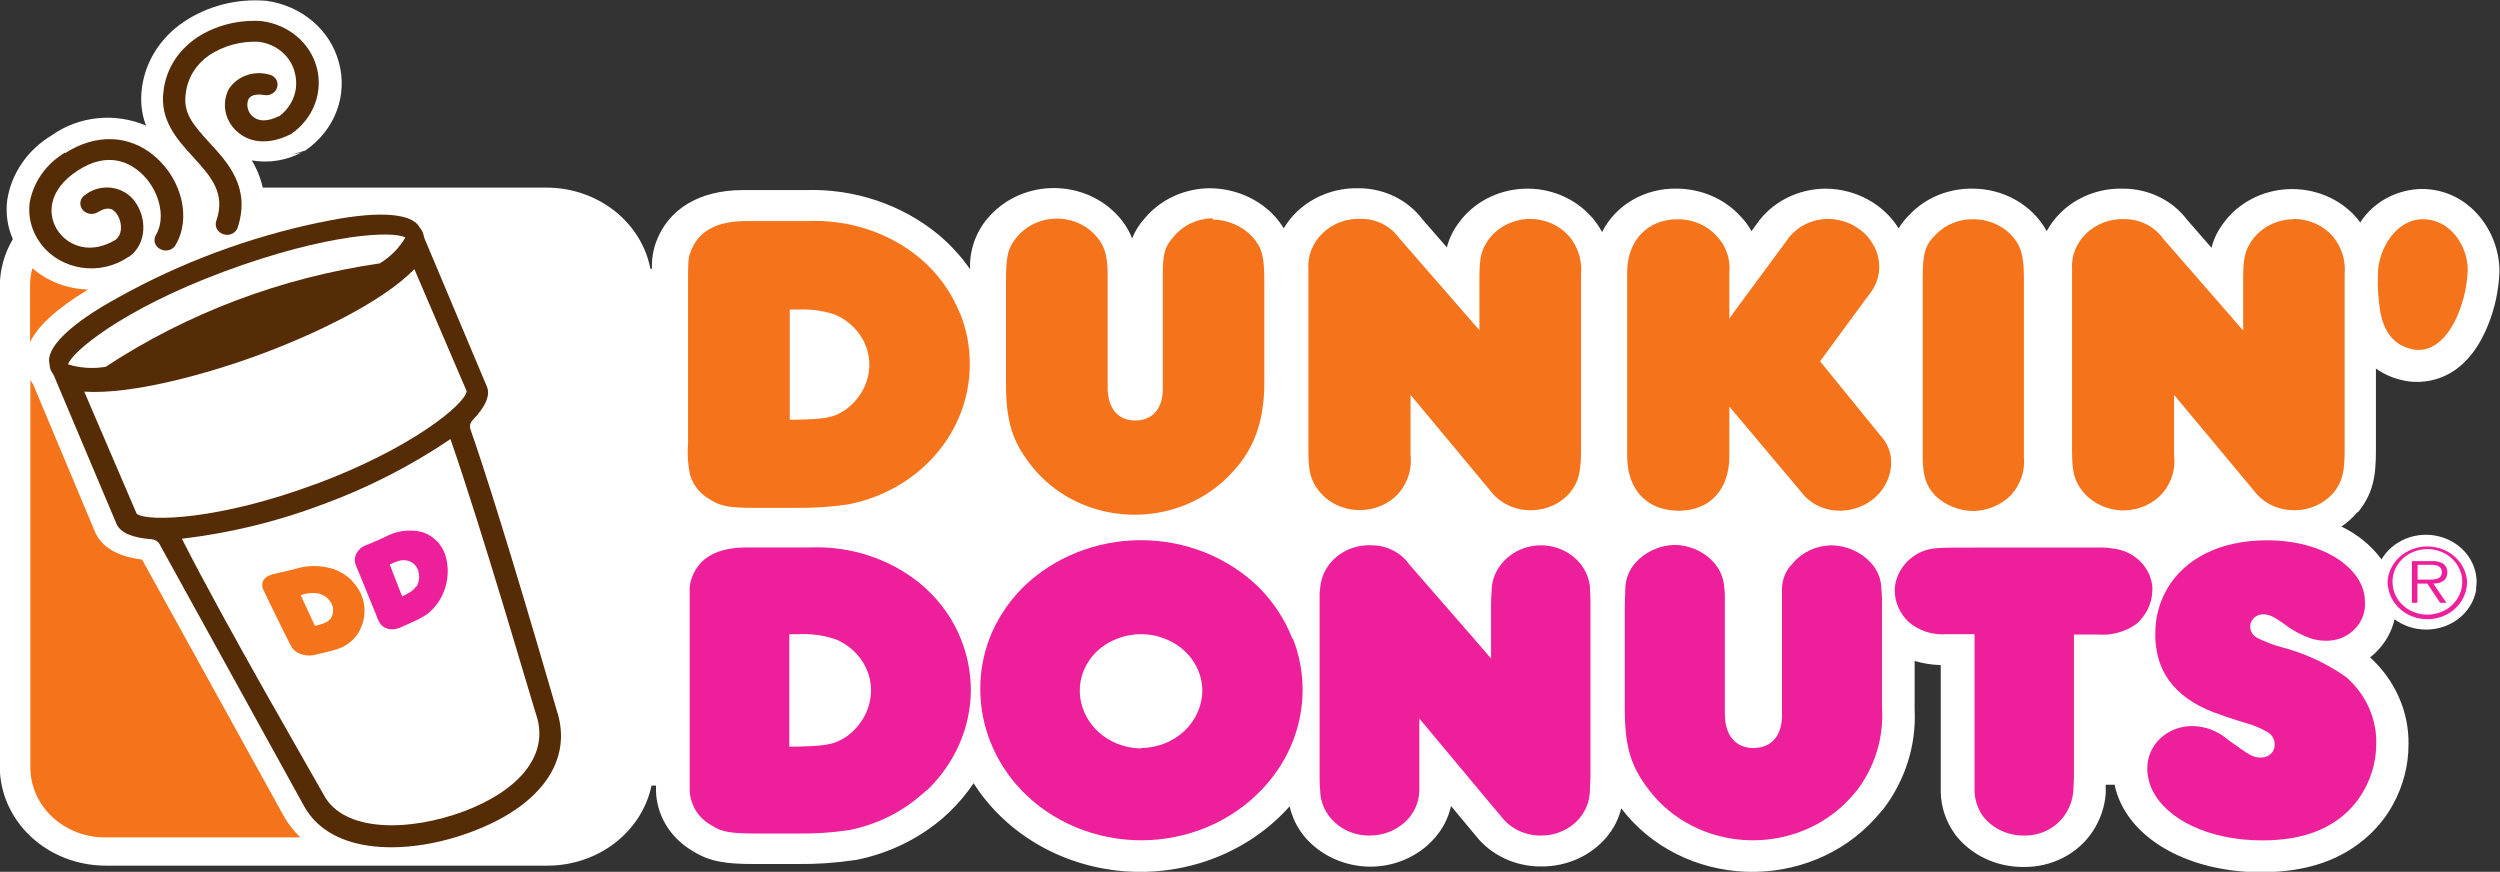 <svg width="195" height="68" viewBox="0 0 195 68" fill="none" xmlns="http://www.w3.org/2000/svg">
<rect x="0" y="0" width="195" height="68" fill="#333333" stroke="none"/>
<g clip-path="url(#clip0_28_482)">
<path d="M149.007 16.724L148.956 16.78L149.007 16.724ZM173.394 17.436V17.484V17.436ZM189.378 47.201C189.378 47.201 189.378 47.201 189.378 47.161V47.201ZM183.919 39.956C185.108 38.499 185.322 37.138 185.322 35.153V28.748C186.003 29.231 186.794 29.559 187.633 29.709C188.659 29.901 192.116 30.133 194.042 25.418C194.603 24.052 194.913 22.606 194.957 21.143C194.957 18.069 192.621 14.738 188.865 14.738C187.899 14.762 186.955 15.015 186.121 15.473C185.288 15.93 184.592 16.578 184.099 17.356L183.833 17.004C183.833 17.004 183.791 17.004 183.782 16.948C183.14 16.221 182.325 15.644 181.402 15.263C180.48 14.882 179.475 14.708 178.468 14.755C177.461 14.802 176.479 15.067 175.601 15.532C174.723 15.996 173.974 16.645 173.411 17.428C172.98 18 172.669 18.644 172.496 19.326L170.57 17.116C170.011 16.377 169.271 15.774 168.412 15.356C167.554 14.938 166.601 14.719 165.633 14.714C164.401 14.674 163.182 14.965 162.121 15.553C161.059 16.14 160.2 16.999 159.643 18.029C159.094 17.021 158.255 16.178 157.221 15.592C156.187 15.007 154.999 14.703 153.791 14.714C152.876 14.71 151.97 14.888 151.135 15.237C150.3 15.586 149.554 16.099 148.948 16.74C148.616 17.063 148.329 17.424 148.092 17.813C147.515 16.88 146.688 16.104 145.693 15.561C144.699 15.018 143.57 14.726 142.419 14.714C141.337 14.717 140.272 14.974 139.324 15.463C138.376 15.951 137.575 16.654 136.994 17.508C136.994 17.508 136.848 17.701 136.617 18.029C136.363 17.567 136.041 17.141 135.659 16.764C135.043 16.119 134.289 15.603 133.446 15.25C132.602 14.897 131.688 14.714 130.764 14.714C129.551 14.692 128.356 15 127.326 15.602C126.296 16.203 125.475 17.071 124.963 18.101C124.746 17.702 124.488 17.324 124.193 16.972L124.141 16.924C123.501 16.195 122.687 15.616 121.764 15.233C120.842 14.851 119.837 14.676 118.829 14.722C117.821 14.768 116.839 15.033 115.961 15.498C115.083 15.962 114.333 16.612 113.771 17.396C113.342 17.97 113.031 18.613 112.855 19.294L110.93 17.084C110.37 16.345 109.631 15.742 108.772 15.324C107.913 14.906 106.96 14.686 105.993 14.682C104.804 14.651 103.628 14.925 102.595 15.476C101.561 16.026 100.709 16.832 100.131 17.805C99.93 17.481 99.701 17.173 99.447 16.884C98.819 16.201 98.042 15.65 97.168 15.271C96.295 14.891 95.344 14.691 94.381 14.682C93.405 14.687 92.443 14.898 91.566 15.298C90.689 15.699 89.92 16.279 89.316 16.996C88.88 17.469 88.538 18.012 88.306 18.597C88.013 17.847 87.555 17.163 86.962 16.588C86.316 15.947 85.529 15.445 84.656 15.115C83.783 14.785 82.845 14.635 81.904 14.675C80.963 14.715 80.043 14.945 79.206 15.348C78.369 15.752 77.635 16.319 77.054 17.012L77.002 17.06C76.077 18.186 75.605 19.58 75.667 20.999C74.97 19.999 74.136 19.09 73.186 18.293C70.324 15.937 66.607 14.697 62.798 14.826H57.955C54.532 14.826 52.085 16.324 51.152 18.941C50.927 19.595 50.825 20.28 50.853 20.967H50.733C50.389 19.193 49.392 17.589 47.914 16.432C46.437 15.275 44.573 14.639 42.647 14.634H20.493C20.328 13.89 20.04 13.174 19.638 12.513C20.977 12.743 22.361 12.519 23.54 11.88C23.272 11.958 23.001 12.022 22.727 12.072L23.771 11.752H23.814L23.865 11.704C24.971 10.932 25.805 9.87 26.263 8.652C26.72 7.434 26.779 6.117 26.432 4.867C26.107 3.633 25.396 2.517 24.39 1.661C23.384 0.806 22.129 0.25 20.784 0.064C18.489 -0.132 16.195 0.453 14.324 1.713C13.442 2.306 12.7 3.061 12.142 3.933C11.584 4.804 11.223 5.774 11.081 6.781C11.034 7.094 11.011 7.409 11.013 7.725C11.013 8.432 11.14 9.132 11.389 9.799C10.209 9.29 8.904 9.09 7.612 9.221C6.321 9.353 5.091 9.809 4.056 10.543C3.118 11.101 2.321 11.842 1.718 12.716C1.116 13.589 0.722 14.574 0.565 15.603C0.43 16.638 0.58 17.688 1.001 18.653C0.334 19.786 -0.016 21.058 -0.017 22.352V59.778C-0.019 61.827 0.847 63.792 2.392 65.243C3.937 66.695 6.034 67.513 8.223 67.52H42.741C44.651 67.511 46.499 66.884 47.971 65.746C49.443 64.608 50.449 63.028 50.819 61.275H51.169V61.732C51.182 62.17 51.251 62.605 51.375 63.029C51.774 64.429 52.733 65.633 54.053 66.391C55.371 67.231 56.688 67.392 58.802 67.392H62.148C63.66 67.412 65.172 67.31 66.666 67.087H66.717C69.276 66.588 71.642 65.448 73.562 63.789L74.059 63.333C74.769 62.65 75.4 61.898 75.941 61.091C77.159 63.004 78.841 64.621 80.852 65.811C82.863 67.002 85.145 67.732 87.514 67.942C89.883 68.153 92.272 67.838 94.486 67.023C96.701 66.209 98.679 64.917 100.26 63.253C100.362 63.141 100.482 63.02 100.593 62.892C100.775 63.719 101.149 64.498 101.689 65.174L101.748 65.254C102.361 65.981 103.14 66.569 104.029 66.975C104.918 67.382 105.893 67.595 106.882 67.6C107.833 67.599 108.772 67.403 109.632 67.025C110.493 66.648 111.254 66.098 111.863 65.414L111.905 65.366C112.542 64.644 112.98 63.786 113.18 62.868L115.106 65.182C115.695 65.936 116.469 66.547 117.362 66.965C118.255 67.382 119.241 67.595 120.24 67.584C121.218 67.588 122.184 67.383 123.065 66.985C123.946 66.587 124.718 66.006 125.322 65.286C125.872 64.629 126.26 63.866 126.46 63.053L126.529 63.141C127.638 64.581 129.083 65.766 130.754 66.607C132.424 67.448 134.278 67.923 136.173 67.995C138.069 68.068 139.958 67.736 141.696 67.025C143.435 66.315 144.978 65.244 146.209 63.893L146.911 63.093C148.624 60.833 149.479 58.102 149.341 55.335V51.556C150.001 51.75 150.686 51.858 151.378 51.877V60.779V61.804C151.404 62.944 151.775 64.054 152.447 65.006L152.516 65.11C153.123 65.895 153.923 66.532 154.847 66.969C155.771 67.406 156.794 67.631 157.829 67.624C158.912 67.638 159.979 67.389 160.928 66.901C161.876 66.412 162.672 65.701 163.237 64.838C163.824 63.947 164.17 62.936 164.247 61.892C164.247 61.892 164.247 61.532 164.247 61.211H164.94C165.039 61.715 165.206 62.204 165.436 62.668C166.985 65.927 171.281 68.032 176.346 68.032C179.957 68.032 182.738 67.071 184.852 65.078C185.567 64.405 186.168 63.633 186.631 62.788C187.441 61.332 187.863 59.715 187.864 58.073C187.885 56.809 187.631 55.554 187.116 54.386C186.601 53.217 185.836 52.159 184.869 51.276C185.84 50.512 186.511 49.467 186.777 48.306C187.481 48.826 188.353 49.108 189.25 49.107C190.179 49.106 191.077 48.8 191.788 48.24C192.499 47.681 192.975 46.905 193.135 46.048C193.139 46.003 193.139 45.958 193.135 45.912L193.177 45.4C193.175 44.58 192.881 43.784 192.342 43.137C191.803 42.49 191.05 42.029 190.201 41.827C189.351 41.624 188.454 41.691 187.65 42.018C186.846 42.344 186.18 42.912 185.759 43.631C184.956 42.549 183.88 41.669 182.627 41.069C183.1 40.755 183.521 40.377 183.876 39.948L183.919 39.956ZM135.616 16.732C135.628 16.754 135.643 16.776 135.659 16.796L135.59 16.708L135.616 16.732ZM53.993 66.495H53.942C53.969 66.518 53.997 66.54 54.027 66.559L53.993 66.495ZM113.762 17.492V17.548V17.492Z" fill="white"/>
<path d="M153.893 17.1C153.343 17.094 152.797 17.199 152.294 17.408C151.79 17.616 151.341 17.924 150.975 18.309C150.12 19.15 149.974 19.822 149.974 21.703V35.601C149.974 37.138 150.231 37.907 150.975 38.683C151.756 39.423 152.816 39.846 153.928 39.86C154.48 39.846 155.025 39.73 155.529 39.516C156.033 39.303 156.486 38.998 156.862 38.619C157.235 38.203 157.515 37.722 157.686 37.204C157.858 36.686 157.919 36.141 157.864 35.601V21.703C157.864 19.886 157.624 19.117 156.828 18.277C156.452 17.902 155.998 17.604 155.493 17.401C154.987 17.198 154.443 17.096 153.893 17.1ZM188.976 17.1C186.888 17.1 185.476 19.454 185.476 21.407C185.439 22.433 185.51 23.46 185.69 24.473C185.973 25.794 186.657 26.971 188.257 27.259C189.857 27.547 191.072 26.122 191.74 24.473C192.188 23.383 192.44 22.23 192.484 21.063C192.484 19.11 191.072 17.1 188.993 17.1H188.976ZM178.913 17.1C178.277 17.103 177.652 17.251 177.09 17.529C176.528 17.808 176.047 18.21 175.687 18.701C175.114 19.502 174.969 20.15 174.969 21.623V25.786L173.822 24.465L168.688 18.573C168.365 18.121 167.928 17.75 167.417 17.492C166.905 17.234 166.334 17.097 165.753 17.092C165.194 17.067 164.636 17.153 164.116 17.345C163.595 17.536 163.124 17.829 162.733 18.203C162.343 18.578 162.042 19.026 161.85 19.517C161.658 20.009 161.579 20.533 161.62 21.055V35.217C161.62 36.818 161.808 37.531 162.476 38.363C162.851 38.812 163.33 39.175 163.877 39.426C164.424 39.677 165.024 39.809 165.633 39.812C166.215 39.809 166.789 39.688 167.316 39.455C167.842 39.223 168.307 38.886 168.679 38.467C169.029 38.055 169.288 37.583 169.442 37.078C169.596 36.572 169.642 36.043 169.578 35.521V30.798L175.816 38.283C176.166 38.754 176.633 39.137 177.177 39.401C177.722 39.664 178.326 39.8 178.939 39.796C179.532 39.801 180.118 39.679 180.653 39.441C181.188 39.202 181.658 38.853 182.028 38.419C182.704 37.579 182.884 36.818 182.884 35.065V21.375C182.98 20.316 182.647 19.261 181.951 18.421C181.584 18.005 181.125 17.668 180.604 17.436C180.084 17.203 179.516 17.081 178.939 17.076L178.913 17.1ZM141.965 28.18L144.703 24.449L145.978 22.72C146.38 22.141 146.591 21.465 146.586 20.775C146.564 19.796 146.137 18.864 145.395 18.174C144.652 17.484 143.653 17.09 142.607 17.076C141.952 17.077 141.309 17.235 140.738 17.535C140.167 17.835 139.688 18.267 139.347 18.789L135.154 24.473L134.889 24.858V21.263C134.943 20.736 134.878 20.204 134.698 19.702C134.518 19.2 134.227 18.739 133.845 18.349C133.472 17.955 133.014 17.639 132.5 17.424C131.987 17.208 131.43 17.098 130.867 17.1C128.497 17.1 126.922 18.773 126.922 21.231V35.601C126.922 38.187 128.463 39.836 130.936 39.836C133.408 39.836 134.889 38.155 134.889 35.577V31.71L140.793 38.731C141.144 39.088 141.572 39.371 142.048 39.561C142.525 39.752 143.039 39.845 143.557 39.836C144.611 39.819 145.617 39.416 146.356 38.712C147.096 38.008 147.51 37.06 147.51 36.074C147.522 35.34 147.252 34.627 146.748 34.064L141.965 28.18ZM119.35 17.076C118.713 17.079 118.086 17.227 117.523 17.506C116.959 17.784 116.477 18.186 116.115 18.677C115.542 19.478 115.396 20.126 115.396 21.599V25.762L114.25 24.441L109.116 18.549C108.793 18.097 108.357 17.725 107.845 17.467C107.334 17.209 106.762 17.072 106.181 17.068C105.623 17.044 105.066 17.131 104.546 17.323C104.027 17.515 103.557 17.808 103.167 18.183C102.777 18.557 102.477 19.004 102.285 19.495C102.094 19.986 102.016 20.51 102.056 21.031V35.193C102.056 36.794 102.236 37.507 102.912 38.339C103.277 38.781 103.742 39.141 104.275 39.392C104.809 39.642 105.395 39.778 105.992 39.788C106.588 39.798 107.179 39.682 107.722 39.449C108.264 39.217 108.743 38.873 109.124 38.443C109.824 37.609 110.146 36.551 110.023 35.497V30.798L116.252 38.283C116.604 38.754 117.073 39.137 117.619 39.401C118.164 39.664 118.77 39.8 119.384 39.796C119.975 39.8 120.56 39.678 121.094 39.44C121.627 39.201 122.096 38.852 122.464 38.419C123.14 37.579 123.32 36.818 123.32 35.065V21.375C123.421 20.315 123.087 19.259 122.387 18.421C122.023 18.005 121.564 17.669 121.045 17.436C120.526 17.204 119.959 17.081 119.384 17.076H119.35ZM64.869 24.449C64.997 24.497 65.126 24.537 65.245 24.593C66.015 24.949 66.663 25.498 67.117 26.18C67.571 26.862 67.811 27.649 67.812 28.452C67.806 29.144 67.629 29.826 67.293 30.443C66.957 31.059 66.473 31.595 65.879 32.007C64.954 32.607 64.304 32.711 61.6 32.743V24.145H62.242C63.145 24.104 64.049 24.213 64.912 24.465L64.869 24.449ZM74.872 24.449C74.215 22.776 73.128 21.28 71.706 20.094C69.313 18.13 66.201 17.108 63.02 17.244H58.186C55.884 17.244 54.412 18.045 53.848 19.702C53.668 20.198 53.668 20.398 53.668 22.28V34.593C53.602 35.395 53.651 36.203 53.813 36.994C53.927 37.416 54.131 37.812 54.414 38.157C54.696 38.503 55.051 38.791 55.456 39.004C56.167 39.476 56.928 39.612 58.794 39.612H62.122C63.48 39.63 64.837 39.539 66.178 39.34C68.86 38.815 71.266 37.44 72.99 35.448C74.714 33.455 75.651 30.968 75.642 28.404C75.651 27.037 75.39 25.68 74.872 24.401V24.449ZM94.603 17.028C94.014 17.034 93.435 17.165 92.907 17.41C92.38 17.656 91.918 18.009 91.557 18.445C90.847 19.246 90.702 19.75 90.702 21.391V30.309C90.702 31.863 89.906 32.799 88.545 32.799C87.185 32.799 86.398 31.831 86.398 30.221V21.415C86.398 19.814 86.107 19.014 85.311 18.213C84.921 17.824 84.445 17.518 83.916 17.318C83.387 17.118 82.819 17.028 82.249 17.054C81.679 17.08 81.122 17.221 80.617 17.468C80.111 17.715 79.669 18.062 79.321 18.485C78.637 19.326 78.466 19.854 78.466 21.968V29.853C78.466 32.807 78.928 34.384 80.399 36.258C81.282 37.41 82.434 38.358 83.767 39.031C85.1 39.704 86.58 40.084 88.094 40.142C89.607 40.2 91.115 39.934 92.503 39.365C93.89 38.796 95.121 37.939 96.101 36.858C97.812 35.049 98.617 32.855 98.617 29.845V21.992C98.617 19.974 98.437 19.31 97.684 18.469C97.298 18.055 96.824 17.721 96.292 17.49C95.76 17.258 95.182 17.134 94.595 17.124" fill="#F5731B"/>
<path d="M146.748 45.888C146.727 45.138 146.424 44.418 145.893 43.855C145.512 43.449 145.046 43.122 144.523 42.895C144 42.667 143.432 42.545 142.855 42.534C142.276 42.542 141.706 42.671 141.187 42.91C140.668 43.15 140.211 43.495 139.852 43.919C139.313 44.452 139.008 45.155 138.996 45.888C138.996 46.16 138.996 46.473 138.996 46.841V55.783C138.996 57.384 138.183 58.345 136.763 58.345C135.342 58.345 134.538 57.32 134.538 55.687V46.809C134.538 46.457 134.538 46.145 134.495 45.856C134.459 45.032 134.096 44.25 133.477 43.663C132.726 42.937 131.698 42.519 130.619 42.502C130.028 42.519 129.449 42.654 128.919 42.899C128.389 43.143 127.921 43.491 127.547 43.919C127.069 44.467 126.798 45.149 126.777 45.856C126.777 46.257 126.734 46.745 126.734 47.377V55.287C126.734 58.201 127.188 59.77 128.617 61.611L128.659 61.667C129.539 62.815 130.686 63.759 132.014 64.429C133.342 65.1 134.816 65.478 136.324 65.536C137.831 65.594 139.333 65.329 140.716 64.763C142.098 64.197 143.324 63.344 144.301 62.268C144.498 62.06 144.686 61.836 144.875 61.611C146.25 59.762 146.927 57.537 146.8 55.287V47.281C146.809 46.795 146.789 46.309 146.74 45.824" fill="#ED1F9A"/>
<path d="M189.224 45.208H188.574V44.055H189.566C189.994 44.055 190.465 44.127 190.465 44.623C190.465 45.28 189.712 45.208 189.224 45.208ZM189.806 45.52C190.414 45.52 190.893 45.264 190.893 44.632C190.899 44.493 190.867 44.355 190.8 44.232C190.732 44.108 190.632 44.003 190.508 43.927C190.244 43.801 189.948 43.745 189.652 43.767H188.129V47.017H188.557V45.52H189.335L189.584 45.896L190.328 47.017H190.824L190.046 45.896L189.806 45.52Z" fill="#ED1F9A"/>
<path d="M192.382 45.889C192.416 45.72 192.433 45.548 192.433 45.376C192.391 44.633 192.046 43.933 191.469 43.42C190.892 42.908 190.127 42.623 189.331 42.623C188.536 42.623 187.77 42.908 187.193 43.42C186.616 43.933 186.271 44.633 186.229 45.376C186.228 45.548 186.248 45.721 186.289 45.889C186.41 46.562 186.783 47.174 187.341 47.616C187.898 48.057 188.605 48.299 189.335 48.299C190.066 48.299 190.773 48.057 191.33 47.616C191.888 47.174 192.26 46.562 192.382 45.889H192.005C191.883 46.467 191.55 46.988 191.064 47.363C190.577 47.737 189.966 47.942 189.335 47.942C188.705 47.942 188.094 47.737 187.607 47.363C187.12 46.988 186.788 46.467 186.666 45.889C186.636 45.719 186.618 45.548 186.614 45.376C186.614 44.701 186.901 44.053 187.411 43.576C187.922 43.099 188.614 42.83 189.335 42.83C190.057 42.83 190.749 43.099 191.259 43.576C191.77 44.053 192.056 44.701 192.056 45.376C192.057 45.548 192.04 45.72 192.005 45.889H192.382Z" fill="#ED1F9A"/>
<path d="M61.566 49.835V49.467H62.285C63.234 49.42 64.184 49.545 65.083 49.835L65.374 49.947C66.149 50.313 66.8 50.874 67.253 51.567C67.707 52.26 67.945 53.057 67.941 53.87C67.933 54.574 67.751 55.267 67.41 55.895C67.068 56.523 66.576 57.068 65.973 57.489C65.014 58.105 64.347 58.209 61.617 58.241H61.566V49.835ZM72.305 61.643C74.48 59.553 75.707 56.756 75.727 53.838C75.725 52.471 75.461 51.115 74.949 49.835C74.353 48.351 73.419 47.007 72.21 45.896L71.808 45.544C69.426 43.586 66.325 42.567 63.157 42.702H58.229C55.944 42.702 54.507 43.503 53.95 45.104C53.854 45.361 53.802 45.632 53.796 45.904C53.796 46.249 53.796 46.769 53.796 47.69V49.843V60.034C53.796 60.835 53.796 61.307 53.796 61.635C53.802 61.906 53.845 62.175 53.925 62.436C54.042 62.854 54.249 63.246 54.533 63.587C54.817 63.928 55.172 64.212 55.576 64.421C56.269 64.878 57.014 65.014 58.879 65.014H62.216C63.571 65.036 64.926 64.945 66.263 64.742C68.349 64.323 70.275 63.382 71.834 62.02C71.982 61.908 72.128 61.782 72.27 61.643H72.305Z" fill="#ED1F9A"/>
<path d="M89.007 58.377C87.73 58.367 86.51 57.883 85.614 57.032C84.717 56.181 84.217 55.033 84.224 53.838C84.229 52.98 84.504 52.142 85.015 51.43C85.527 50.718 86.252 50.163 87.099 49.835C87.701 49.59 88.351 49.465 89.007 49.467C89.656 49.464 90.297 49.59 90.89 49.835C91.738 50.164 92.464 50.719 92.978 51.43C93.492 52.142 93.772 52.979 93.782 53.838C93.782 55.026 93.281 56.167 92.386 57.011C91.492 57.855 90.278 58.334 89.007 58.345V58.377ZM100.799 49.803C100.231 48.341 99.358 47 98.232 45.856C97.043 44.681 95.61 43.745 94.021 43.105C92.432 42.465 90.72 42.135 88.99 42.135C87.26 42.135 85.549 42.465 83.96 43.105C82.371 43.745 80.938 44.681 79.749 45.856C78.621 46.996 77.748 48.335 77.182 49.795C76.706 51.047 76.463 52.365 76.463 53.694C76.448 56.605 77.578 59.421 79.638 61.603C80.816 62.842 82.261 63.833 83.879 64.512C85.496 65.191 87.248 65.542 89.02 65.542C90.793 65.542 92.545 65.191 94.162 64.512C95.779 63.833 97.224 62.842 98.403 61.603C99.919 60.029 100.947 58.097 101.377 56.017C101.807 53.936 101.622 51.785 100.841 49.795" fill="#ED1F9A"/>
<path d="M124.03 45.889C123.976 45.141 123.674 44.429 123.166 43.85C122.658 43.272 121.97 42.856 121.197 42.661C120.424 42.466 119.606 42.502 118.856 42.763C118.106 43.025 117.462 43.499 117.014 44.119C116.621 44.639 116.393 45.253 116.355 45.889C116.355 46.209 116.303 46.577 116.303 47.009V51.364L114.969 49.819L111.546 45.889L109.894 43.991C109.577 43.545 109.147 43.179 108.642 42.925C108.138 42.671 107.575 42.537 107.002 42.534C105.993 42.482 105.003 42.805 104.248 43.433C103.492 44.062 103.034 44.945 102.972 45.889C102.94 46.071 102.926 46.256 102.929 46.441V60.627C102.924 60.966 102.939 61.306 102.972 61.644C102.978 62.114 103.083 62.58 103.281 63.013C103.48 63.445 103.768 63.837 104.129 64.165C104.49 64.493 104.917 64.751 105.385 64.925C105.853 65.098 106.353 65.183 106.857 65.174C107.429 65.172 107.994 65.053 108.511 64.825C109.029 64.597 109.486 64.265 109.852 63.853C110.398 63.229 110.699 62.45 110.707 61.644C110.707 61.427 110.707 61.195 110.707 60.931V56.04L115.379 61.644L117.091 63.685C117.439 64.147 117.9 64.523 118.436 64.782C118.972 65.041 119.568 65.176 120.171 65.174C120.672 65.18 121.169 65.094 121.634 64.919C122.098 64.745 122.521 64.486 122.879 64.158C123.236 63.83 123.52 63.439 123.715 63.007C123.91 62.575 124.011 62.112 124.013 61.644C124.013 61.315 124.056 60.931 124.056 60.491V46.809C124.058 46.515 124.04 46.221 124.005 45.928" fill="#ED1F9A"/>
<path d="M167.892 45.888C167.853 45.1 167.511 44.351 166.93 43.779C166.348 43.207 165.566 42.85 164.726 42.774C164.504 42.732 164.277 42.711 164.05 42.71H154.064C150.924 42.71 150.642 42.71 149.786 43.078C149.224 43.349 148.745 43.751 148.396 44.244C148.047 44.737 147.839 45.306 147.792 45.896C147.792 45.968 147.792 46.041 147.792 46.113C147.81 47.014 148.2 47.875 148.879 48.514C149.272 48.856 149.737 49.117 150.244 49.281C150.75 49.445 151.288 49.508 151.823 49.467H154.013V60.763C154.013 61.091 154.013 61.379 154.013 61.644C154.02 62.358 154.246 63.055 154.663 63.653C155.03 64.129 155.514 64.516 156.074 64.78C156.634 65.045 157.254 65.18 157.881 65.174C158.524 65.183 159.158 65.035 159.721 64.745C160.284 64.454 160.755 64.031 161.09 63.517C161.464 62.951 161.681 62.307 161.723 61.644C161.723 61.363 161.766 61.051 161.766 60.699V49.491H163.597C164.672 49.584 165.746 49.299 166.609 48.69C166.997 48.359 167.31 47.958 167.529 47.511C167.748 47.064 167.868 46.58 167.884 46.089C167.884 46.025 167.884 45.968 167.884 45.904" fill="#ED1F9A"/>
<path d="M182.986 52.805C181.469 51.732 179.747 50.939 177.912 50.468C177.321 50.302 176.748 50.085 176.201 49.819C175.996 49.743 175.821 49.61 175.699 49.439C175.576 49.267 175.513 49.065 175.516 48.859C175.518 48.61 175.624 48.372 175.811 48.196C175.998 48.019 176.252 47.918 176.517 47.914C176.979 47.914 177.373 48.098 178.229 48.715C178.83 49.177 179.51 49.542 180.24 49.795C180.628 49.92 181.036 49.983 181.446 49.979C181.82 49.982 182.192 49.919 182.541 49.795C183.137 49.575 183.643 49.185 183.988 48.681C184.333 48.176 184.501 47.583 184.467 46.985C184.47 46.605 184.406 46.226 184.278 45.864C183.5 43.711 180.539 42.142 176.851 42.142C173.163 42.142 170.459 43.559 169.073 45.864C168.429 46.957 168.098 48.187 168.115 49.435C168.115 49.563 168.115 49.683 168.115 49.795C168.234 52.701 169.946 54.679 173.249 55.767C173.89 56.008 174.541 56.2 175.183 56.4C175.745 56.551 176.283 56.772 176.783 57.056C176.978 57.15 177.141 57.292 177.254 57.468C177.367 57.643 177.426 57.844 177.424 58.049C177.434 58.185 177.413 58.322 177.363 58.45C177.312 58.578 177.234 58.695 177.132 58.794C177.031 58.892 176.908 58.969 176.773 59.02C176.638 59.071 176.492 59.095 176.346 59.09C175.739 59.09 175.491 58.93 173.779 57.697C173.032 57.032 172.046 56.652 171.015 56.632C170.551 56.628 170.091 56.71 169.661 56.874C169.231 57.039 168.841 57.282 168.512 57.589C168.184 57.896 167.925 58.261 167.749 58.663C167.574 59.065 167.485 59.496 167.49 59.93C167.491 60.51 167.623 61.083 167.875 61.612C168.979 63.909 172.307 65.55 176.432 65.55C179.367 65.55 181.497 64.814 183.098 63.317C183.623 62.813 184.065 62.238 184.407 61.612C185.025 60.502 185.348 59.269 185.348 58.017C185.371 57.036 185.17 56.061 184.758 55.158C184.347 54.255 183.734 53.445 182.961 52.781" fill="#ED1F9A"/>
<path d="M6.863 22.584C5.248 22.539 3.707 21.948 2.524 20.919C2.404 21.366 2.343 21.826 2.345 22.288V26.683C2.978 25.386 4.475 24.033 6.863 22.584Z" fill="#F5731B"/>
<path d="M11.081 43.647C9.156 43.407 7.924 42.678 7.402 41.469L2.593 29.997C2.507 29.881 2.433 29.758 2.37 29.629V59.882C2.375 61.323 2.988 62.703 4.077 63.721C5.166 64.74 6.641 65.314 8.18 65.318H23.428C22.891 64.807 22.44 64.221 22.093 63.581L11.081 43.647Z" fill="#F5731B"/>
<path d="M24.934 17.348C19.422 18.503 14.14 20.468 9.284 23.168C5.476 25.234 3.508 27.171 3.868 28.404C3.871 28.439 3.871 28.474 3.868 28.508C3.882 28.64 3.916 28.77 3.97 28.892C4.015 28.988 4.069 29.079 4.133 29.165C4.164 29.21 4.189 29.258 4.21 29.309L9.087 40.861C9.378 41.541 10.302 41.95 11.834 42.062C11.961 42.072 12.083 42.112 12.189 42.177C12.295 42.243 12.382 42.333 12.441 42.438L23.685 62.82C25.841 66.823 32.002 66.687 36.811 64.87C42.219 62.836 44.7 59.306 43.434 55.439L43.246 54.799C39.626 42.326 37.684 36.314 36.691 33.472C36.653 33.353 36.648 33.228 36.676 33.107C36.705 32.987 36.766 32.875 36.854 32.783C37.881 31.718 38.266 30.83 37.975 30.149L33.106 18.589C33.086 18.543 33.071 18.494 33.063 18.445C33.045 18.336 33.016 18.229 32.978 18.125C32.924 18.005 32.855 17.892 32.772 17.788C32.745 17.76 32.722 17.727 32.704 17.692C32.045 16.556 29.213 16.427 24.934 17.356" fill="#552C05"/>
<path d="M15.265 3.002C14.579 3.474 14.003 4.073 13.573 4.761C13.143 5.45 12.869 6.213 12.767 7.005C12.407 9.335 13.819 10.888 15.069 12.249C16.42 13.746 17.636 15.035 16.865 17.244C16.83 17.347 16.817 17.455 16.827 17.562C16.838 17.669 16.871 17.774 16.925 17.869C16.978 17.966 17.051 18.053 17.141 18.123C17.231 18.194 17.335 18.246 17.447 18.277C17.557 18.311 17.674 18.324 17.789 18.315C17.905 18.306 18.017 18.275 18.12 18.224C18.222 18.174 18.312 18.104 18.385 18.019C18.458 17.935 18.511 17.837 18.543 17.733C19.552 14.65 17.807 12.729 16.395 11.192C14.983 9.655 14.264 8.79 14.495 7.245C14.566 6.666 14.763 6.107 15.075 5.603C15.388 5.099 15.808 4.66 16.309 4.315C17.43 3.57 18.786 3.198 20.16 3.258C20.839 3.337 21.475 3.61 21.982 4.04C22.489 4.469 22.842 5.035 22.992 5.66C23.102 6.065 23.131 6.486 23.078 6.901C22.963 7.755 22.497 8.534 21.777 9.07H21.734C20.878 9.495 20.16 9.495 19.698 9.07C19.51 8.902 19.379 8.685 19.323 8.447C19.266 8.209 19.287 7.961 19.381 7.733C19.552 7.421 19.989 7.309 20.613 7.413C20.727 7.434 20.844 7.432 20.958 7.408C21.071 7.385 21.178 7.34 21.272 7.277C21.367 7.216 21.448 7.138 21.509 7.047C21.571 6.956 21.613 6.855 21.631 6.749C21.655 6.642 21.654 6.531 21.631 6.424C21.607 6.318 21.559 6.216 21.492 6.127C21.425 6.038 21.339 5.962 21.239 5.906C21.139 5.849 21.028 5.811 20.913 5.796C20.329 5.648 19.71 5.685 19.151 5.9C18.592 6.116 18.126 6.499 17.824 6.989C17.558 7.528 17.478 8.131 17.594 8.715C17.711 9.299 18.018 9.834 18.474 10.247C19.509 11.192 21.041 11.288 22.65 10.479L22.761 10.415C23.59 9.828 24.216 9.025 24.562 8.107C24.907 7.189 24.956 6.196 24.703 5.252C24.457 4.32 23.917 3.479 23.154 2.837C22.392 2.195 21.441 1.781 20.425 1.649C18.583 1.513 16.748 1.992 15.248 3.002" fill="#552C05"/>
<path d="M5.091 11.888C4.356 12.323 3.727 12.899 3.248 13.578C2.769 14.257 2.449 15.024 2.31 15.827C2.176 16.943 2.48 18.067 3.166 18.989C3.534 19.488 4.006 19.911 4.553 20.235C5.1 20.559 5.712 20.777 6.351 20.875C6.989 20.973 7.643 20.949 8.272 20.805C8.901 20.661 9.493 20.401 10.011 20.038H10.054C11.5 19.021 11.449 16.94 10.508 15.707C10.304 15.423 10.038 15.182 9.729 15C9.419 14.818 9.072 14.699 8.71 14.649C8.348 14.601 7.979 14.623 7.627 14.716C7.275 14.808 6.947 14.969 6.666 15.187C6.567 15.244 6.483 15.32 6.416 15.409C6.35 15.498 6.304 15.599 6.281 15.705C6.258 15.812 6.258 15.921 6.281 16.027C6.305 16.134 6.351 16.234 6.418 16.323C6.481 16.413 6.563 16.489 6.658 16.548C6.754 16.608 6.861 16.648 6.974 16.668C7.088 16.69 7.207 16.691 7.322 16.669C7.436 16.646 7.545 16.603 7.641 16.54C8.497 16.027 8.856 16.355 9.087 16.652C9.358 17.04 9.476 17.504 9.421 17.965C9.391 18.249 9.248 18.512 9.019 18.701C7.102 19.862 5.408 19.221 4.578 18.093C3.637 16.804 3.722 14.81 6.084 13.289C8.446 11.768 10.097 12.721 10.893 13.401C12.399 14.69 12.989 16.94 12.168 18.317C12.109 18.41 12.071 18.513 12.056 18.62C12.041 18.727 12.05 18.836 12.081 18.94C12.112 19.044 12.165 19.141 12.238 19.225C12.31 19.309 12.4 19.379 12.501 19.43C12.601 19.485 12.711 19.52 12.825 19.534C12.94 19.548 13.056 19.54 13.167 19.511C13.278 19.482 13.382 19.432 13.472 19.364C13.562 19.297 13.636 19.213 13.691 19.117C14.923 17.06 14.213 14.026 12.074 12.193C10.088 10.495 7.47 10.407 5.083 11.944" fill="#552C05"/>
<path d="M29.632 20.543C21.934 21.66 14.614 24.421 8.24 28.612C7.26 28.777 6.251 28.711 5.305 28.42C5.57 27.499 9.464 24.153 17.516 21.167C25.568 18.181 30.762 17.989 31.617 18.533C31.138 19.345 30.454 20.035 29.623 20.543" fill="white"/>
<path d="M41.834 55.783C42.904 59.042 40.242 61.756 36.204 63.277C31.925 64.878 26.791 64.942 25.242 61.98C24.695 60.963 17.636 48.843 14.187 42.022C17.96 41.575 21.656 40.673 25.183 39.34C28.716 38.042 32.06 36.332 35.134 34.248C37.641 41.453 41.475 54.703 41.834 55.783Z" fill="white"/>
<path d="M24.575 37.771C17.165 40.532 11.534 40.733 10.662 40.076L6.572 30.549C10.379 30.798 16.335 29.108 20.262 27.659C24.19 26.21 29.735 23.657 32.319 20.991L36.401 30.517C36.255 31.566 32.011 35.017 24.601 37.771" fill="white"/>
<path d="M25.747 48.282C25.55 48.53 25.371 48.61 24.567 48.826L23.454 46.425L23.642 46.369C23.918 46.285 24.208 46.247 24.498 46.257H24.635C24.907 46.285 25.167 46.381 25.386 46.534C25.606 46.688 25.778 46.893 25.884 47.129C25.968 47.32 26.001 47.527 25.978 47.733C25.956 47.938 25.88 48.135 25.756 48.306L25.747 48.282ZM27.467 45.304C27.061 44.892 26.557 44.577 25.995 44.383C25.025 44.073 23.971 44.073 23.001 44.383C22.496 44.511 21.999 44.632 21.495 44.736C20.767 44.888 20.416 45.208 20.459 45.704C20.459 45.856 20.502 45.904 20.75 46.441C21.315 47.593 21.863 48.754 22.462 49.915C22.555 50.15 22.679 50.373 22.829 50.58C23.017 50.816 23.286 50.983 23.591 51.052C23.938 51.159 24.313 51.159 24.661 51.052L25.636 50.82C26.033 50.733 26.417 50.604 26.783 50.435C27.341 50.143 27.79 49.695 28.066 49.155C28.286 48.732 28.41 48.272 28.432 47.802C28.454 47.333 28.373 46.864 28.195 46.425C28.036 46.035 27.801 45.676 27.501 45.368" fill="#F5731B"/>
<path d="M32.473 45.72C32.276 46.025 32.114 46.145 31.369 46.521C31.044 45.72 30.727 44.864 30.402 44.031L30.59 43.951C30.834 43.822 31.101 43.735 31.378 43.695C31.414 43.687 31.452 43.687 31.489 43.695C31.744 43.692 31.993 43.77 32.196 43.915C32.4 44.06 32.545 44.264 32.61 44.495C32.683 44.709 32.708 44.934 32.685 45.157C32.661 45.38 32.589 45.596 32.473 45.792V45.72ZM34.116 42.27C33.777 41.884 33.32 41.605 32.807 41.469C31.87 41.272 30.888 41.416 30.06 41.87C29.598 42.094 29.127 42.294 28.657 42.486C28.376 42.566 28.129 42.727 27.951 42.945C27.773 43.163 27.673 43.428 27.664 43.703C27.701 43.968 27.785 44.224 27.912 44.463C28.391 45.64 28.879 46.817 29.358 48.002C29.434 48.239 29.543 48.465 29.683 48.674C29.765 48.783 29.869 48.874 29.99 48.943C30.11 49.012 30.245 49.057 30.385 49.075C30.731 49.116 31.081 49.045 31.378 48.874C31.686 48.738 31.994 48.61 32.285 48.466C32.663 48.305 33.021 48.106 33.354 47.874C33.89 47.439 34.307 46.89 34.569 46.273C34.979 45.319 35.036 44.266 34.732 43.279C34.594 42.898 34.386 42.543 34.116 42.23" fill="#ED1F9A"/>
</g>
<defs>
<clipPath id="clip0_28_482">
<rect width="195" height="68" fill="white"/>
</clipPath>
</defs>
</svg>
